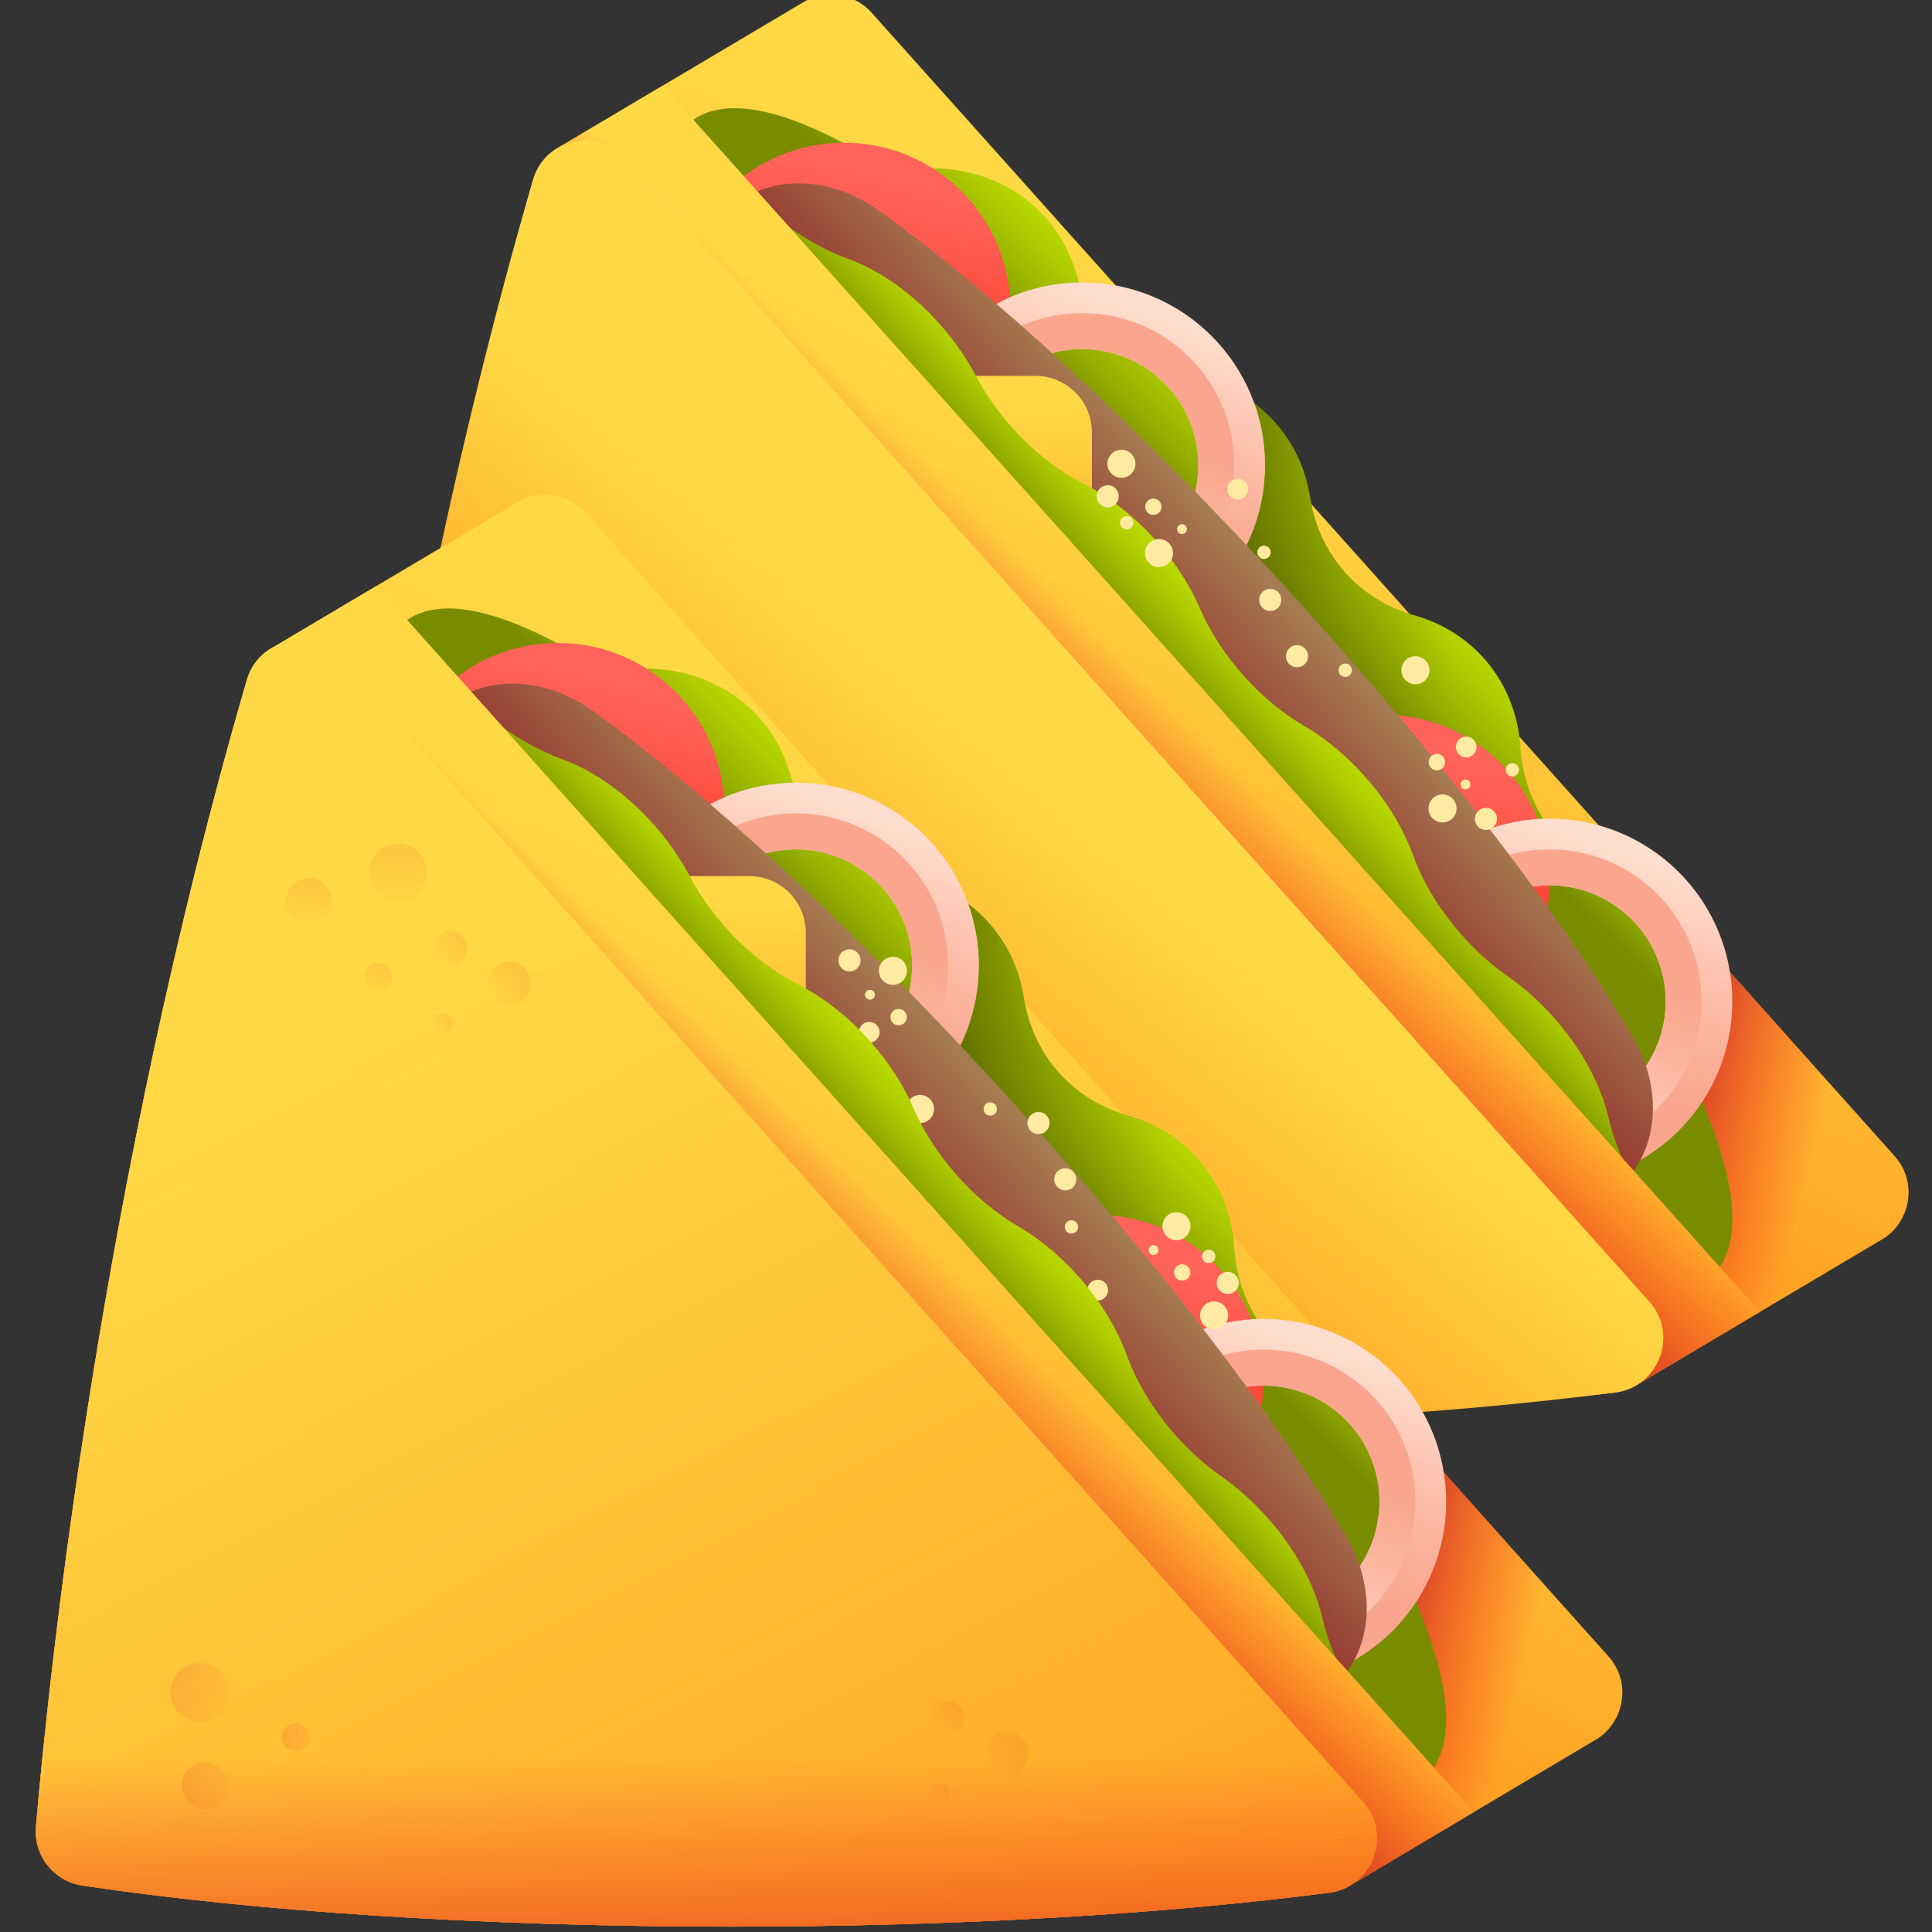 <svg width="150" height="150" viewBox="0 0 150 150" fill="none" xmlns="http://www.w3.org/2000/svg">
<rect x="0" y="0" width="150" height="150" fill="#333333" stroke="none"/>
<g clip-path="url(#clip0_465_7967)">
<g clip-path="url(#clip1_465_7967)">
<path d="M145.9 96.359C148.24 95.144 149.023 91.908 147.093 89.751L67.685 1.001C66.178 -0.684 63.82 -0.798 62.161 0.296L43.489 11.377C42.522 11.882 26.047 90.946 25.008 102.984C24.816 105.219 26.392 107.217 28.61 107.551C41.755 109.531 59.836 109.103 79.346 109.103C96.961 109.103 112.777 109.755 125.426 108.106C126.108 108.017 126.713 107.779 127.228 107.439L145.9 96.359Z" fill="url(#paint0_linear_465_7967)"/>
<path d="M147.092 89.751L133.31 74.347L116.381 91.275L127.204 107.453C127.211 107.448 127.22 107.444 127.227 107.439L145.899 96.359C148.239 95.144 149.022 91.908 147.092 89.751Z" fill="url(#paint1_linear_465_7967)"/>
<path d="M53.402 9.63C39.064 22.331 118.436 111.942 132.775 99.242C135.247 97.052 134.932 92.575 132.646 86.731C131.815 84.608 131.462 82.284 131.663 79.902L131.684 79.646C132.121 74.466 129.467 69.877 124.887 67.895L124.883 67.893C120.971 66.2 118.415 62.582 118.065 58.242L118.032 57.828C117.646 53.043 114.55 49.191 109.995 47.828L109.647 47.724C105.464 46.473 102.485 43.11 101.747 38.806L101.685 38.446C100.882 33.76 97.431 30.222 92.727 29.262L92.235 29.161C87.993 28.295 84.737 25.323 83.566 21.245C82.193 16.466 77.987 13.272 72.814 13.082L72.467 13.069C70.078 12.981 67.814 12.349 65.807 11.268C60.281 8.294 55.874 7.441 53.402 9.63Z" fill="url(#paint2_linear_465_7967)"/>
<path d="M132.647 86.731C131.814 84.607 131.463 82.283 131.663 79.902L131.684 79.645C132.119 74.467 129.466 69.878 124.888 67.894H124.882C120.972 66.2 118.415 62.581 118.064 58.241L118.031 57.83C117.645 53.044 114.551 49.19 109.994 47.828L109.648 47.725C105.465 46.474 102.484 43.109 101.746 38.807L101.684 38.447C101.181 35.507 99.635 33.021 97.392 31.34C99.173 36.342 98.063 42.142 94.06 46.144L79.497 60.707C99.886 84.454 125.262 105.898 132.777 99.241C135.246 97.052 134.933 92.574 132.647 86.731Z" fill="url(#paint3_linear_465_7967)"/>
<path d="M65.525 36.925C72.662 36.925 78.447 31.14 78.447 24.004C78.447 16.868 72.662 11.082 65.525 11.082C58.389 11.082 52.604 16.868 52.604 24.004C52.604 31.14 58.389 36.925 65.525 36.925Z" fill="url(#paint4_linear_465_7967)"/>
<path d="M107.392 81.33C114.528 81.33 120.313 75.545 120.313 68.409C120.313 61.272 114.528 55.487 107.392 55.487C100.255 55.487 94.47 61.272 94.47 68.409C94.47 75.545 100.255 81.33 107.392 81.33Z" fill="url(#paint5_linear_465_7967)"/>
<path d="M130.343 67.714C124.803 62.174 115.821 62.174 110.281 67.714C104.741 73.254 104.741 82.236 110.281 87.776C115.821 93.316 124.803 93.316 130.343 87.776C135.883 82.236 135.884 73.254 130.343 67.714ZM113.942 84.115C110.425 80.597 110.425 74.893 113.942 71.375C117.46 67.857 123.163 67.859 126.681 71.376C130.198 74.894 130.2 80.598 126.682 84.115C123.165 87.633 117.46 87.633 113.942 84.115Z" fill="url(#paint6_linear_465_7967)"/>
<path d="M111.968 86.089C116.576 90.697 124.049 90.697 128.656 86.089C133.265 81.48 133.264 74.008 128.656 69.401C124.047 64.792 116.577 64.792 111.968 69.401C107.36 74.008 107.359 81.48 111.968 86.089ZM126.682 71.375C130.2 74.893 130.2 80.597 126.682 84.115C123.165 87.633 117.461 87.631 113.944 84.114C110.426 80.596 110.425 74.892 113.942 71.375C117.46 67.857 123.165 67.857 126.682 71.375Z" fill="url(#paint7_linear_465_7967)"/>
<path d="M94.061 26.081C88.521 20.541 79.538 20.541 73.998 26.081C68.458 31.621 68.458 40.603 73.998 46.143C79.538 51.683 88.521 51.683 94.061 46.143C99.601 40.603 99.601 31.621 94.061 26.081ZM77.659 42.482C74.142 38.964 74.142 33.26 77.659 29.742C81.177 26.224 86.88 26.226 90.398 29.744C93.915 33.261 93.917 38.965 90.399 42.482C86.882 46 81.177 46 77.659 42.482Z" fill="url(#paint8_linear_465_7967)"/>
<path d="M75.685 44.456C80.293 49.064 87.766 49.064 92.373 44.456C96.983 39.847 96.981 32.376 92.373 27.768C87.764 23.159 80.294 23.159 75.685 27.768C71.078 32.376 71.076 39.847 75.685 44.456ZM90.4 29.742C93.917 33.26 93.917 38.964 90.4 42.482C86.882 46 81.178 45.998 77.661 42.48C74.143 38.963 74.142 33.259 77.659 29.742C81.177 26.224 86.882 26.224 90.4 29.742Z" fill="url(#paint9_linear_465_7967)"/>
<path d="M123.777 93.91L125.813 92.052C128.761 89.362 129.174 84.616 126.779 80.522C121.418 71.361 111.937 58.879 100.167 45.981C88.398 33.083 76.834 22.502 68.2 16.327C64.342 13.568 59.578 13.546 56.63 16.236L54.594 18.094C53.133 19.428 53.633 22.085 55.597 23.36C64.429 29.094 77.269 40.574 90.365 54.926C103.462 69.278 113.721 83.112 118.625 92.431C119.715 94.503 122.315 95.244 123.777 93.91Z" fill="url(#paint10_linear_465_7967)"/>
<path d="M67.112 31.572C70.583 38.061 75.899 43.378 82.389 46.849C83.47 47.427 84.778 46.644 84.778 45.417V33.571C84.778 31.147 82.813 29.183 80.39 29.183H68.543C67.317 29.183 66.533 30.491 67.112 31.572Z" fill="url(#paint11_linear_465_7967)"/>
<path d="M51.042 12.718C43.72 19.204 123.092 108.815 130.415 102.33C131.677 101.211 130.361 97.621 127.282 92.478C126.163 90.611 125.343 88.701 124.91 86.88L124.863 86.685C123.922 82.725 120.881 78.479 117.076 75.81L117.073 75.808C113.822 73.529 111.088 70.068 109.78 66.577L109.655 66.245C108.213 62.395 105.031 58.62 101.394 56.444L101.116 56.278C97.775 54.28 94.796 50.917 93.216 47.36L93.083 47.062C91.362 43.188 87.999 39.574 84.351 37.678L83.97 37.479C80.68 35.769 77.596 32.645 75.755 29.16C73.598 25.076 69.769 21.548 65.969 20.142L65.713 20.047C63.958 19.398 62.162 18.352 60.443 17.016C55.71 13.34 52.304 11.6 51.042 12.718Z" fill="url(#paint12_linear_465_7967)"/>
<path d="M136.644 101.852L127.228 107.438C126.712 107.779 126.107 108.016 125.426 108.106C112.775 109.754 96.96 105.29 79.345 105.29C59.835 105.29 41.755 109.53 28.61 107.552C26.391 107.217 24.815 105.219 25.008 102.984C26.045 90.945 42.523 11.882 43.49 11.376L51.46 6.647L136.644 101.852Z" fill="url(#paint13_linear_465_7967)"/>
<path d="M136.644 101.852L127.228 107.438C126.712 107.779 126.107 108.016 125.426 108.106C112.775 109.754 96.611 107.139 78.996 107.139C59.486 107.139 41.755 109.53 28.61 107.552C26.391 107.217 24.815 105.219 25.008 102.984C26.045 90.945 42.523 11.882 43.49 11.376L51.46 6.647L136.644 101.852Z" fill="url(#paint14_linear_465_7967)"/>
<path d="M41.384 13.96C30.014 53.031 50.596 62.273 49.558 74.311C49.365 76.547 26.391 107.217 28.609 107.551C41.755 109.531 59.597 108.864 79.107 108.864C96.722 108.864 112.776 109.755 125.425 108.106C128.818 107.663 130.329 103.604 128.047 101.053L48.639 12.303C46.41 9.812 42.318 10.751 41.384 13.96Z" fill="url(#paint15_linear_465_7967)"/>
<path d="M25.007 102.984C24.815 105.219 26.39 107.217 28.609 107.551C41.754 109.531 59.486 110.744 78.996 110.744C96.611 110.744 112.776 109.755 125.425 108.106C128.818 107.663 130.329 103.604 128.047 101.054L107.192 77.745H27.94C26.305 89.235 25.422 98.175 25.007 102.984Z" fill="url(#paint16_linear_465_7967)"/>
<g opacity="0.6">
<g opacity="0.6">
<path opacity="0.6" d="M53.111 31.215C54.369 31.215 55.389 30.195 55.389 28.937C55.389 27.679 54.369 26.659 53.111 26.659C51.853 26.659 50.833 27.679 50.833 28.937C50.833 30.195 51.853 31.215 53.111 31.215Z" fill="url(#paint17_linear_465_7967)"/>
<path opacity="0.6" d="M46.201 32.938C47.194 32.938 48 32.133 48 31.139C48 30.146 47.194 29.341 46.201 29.341C45.208 29.341 44.403 30.146 44.403 31.139C44.403 32.133 45.208 32.938 46.201 32.938Z" fill="url(#paint18_linear_465_7967)"/>
<path opacity="0.6" d="M51.591 38.113C52.19 38.113 52.675 37.628 52.675 37.029C52.675 36.43 52.19 35.945 51.591 35.945C50.992 35.945 50.507 36.43 50.507 37.029C50.507 37.628 50.992 38.113 51.591 38.113Z" fill="url(#paint19_linear_465_7967)"/>
</g>
<g opacity="0.6">
<path opacity="0.6" d="M37.736 94.827C38.994 94.827 40.014 93.807 40.014 92.549C40.014 91.29 38.994 90.27 37.736 90.27C36.477 90.27 35.457 91.29 35.457 92.549C35.457 93.807 36.477 94.827 37.736 94.827Z" fill="url(#paint20_linear_465_7967)"/>
<path opacity="0.6" d="M38.146 101.588C39.139 101.588 39.944 100.782 39.944 99.789C39.944 98.796 39.139 97.991 38.146 97.991C37.153 97.991 36.347 98.796 36.347 99.789C36.347 100.782 37.153 101.588 38.146 101.588Z" fill="url(#paint21_linear_465_7967)"/>
<path opacity="0.6" d="M45.193 97.122C45.792 97.122 46.277 96.637 46.277 96.038C46.277 95.439 45.792 94.954 45.193 94.954C44.594 94.954 44.109 95.439 44.109 96.038C44.109 96.637 44.594 97.122 45.193 97.122Z" fill="url(#paint22_linear_465_7967)"/>
</g>
<g opacity="0.6">
<path opacity="0.6" d="M61.751 39.187C62.681 39.187 63.434 38.433 63.434 37.504C63.434 36.574 62.681 35.82 61.751 35.82C60.822 35.82 60.068 36.574 60.068 37.504C60.068 38.433 60.822 39.187 61.751 39.187Z" fill="url(#paint23_linear_465_7967)"/>
<path opacity="0.6" d="M57.134 36.112C57.868 36.112 58.463 35.517 58.463 34.783C58.463 34.049 57.868 33.455 57.134 33.455C56.4 33.455 55.805 34.049 55.805 34.783C55.805 35.517 56.4 36.112 57.134 36.112Z" fill="url(#paint24_linear_465_7967)"/>
<path opacity="0.6" d="M56.546 41.454C56.989 41.454 57.347 41.095 57.347 40.653C57.347 40.21 56.989 39.851 56.546 39.851C56.104 39.851 55.745 40.21 55.745 40.653C55.745 41.095 56.104 41.454 56.546 41.454Z" fill="url(#paint25_linear_465_7967)"/>
</g>
<g opacity="0.6">
<path opacity="0.6" d="M100.377 98.968C101.306 98.968 102.06 98.214 102.06 97.284C102.06 96.355 101.306 95.601 100.377 95.601C99.447 95.601 98.693 96.355 98.693 97.284C98.693 98.214 99.447 98.968 100.377 98.968Z" fill="url(#paint26_linear_465_7967)"/>
<path opacity="0.6" d="M95.76 95.893C96.493 95.893 97.088 95.298 97.088 94.564C97.088 93.83 96.493 93.235 95.76 93.235C95.026 93.235 94.431 93.83 94.431 94.564C94.431 95.298 95.026 95.893 95.76 95.893Z" fill="url(#paint27_linear_465_7967)"/>
<path opacity="0.6" d="M95.171 101.235C95.614 101.235 95.973 100.876 95.973 100.434C95.973 99.991 95.614 99.633 95.171 99.633C94.729 99.633 94.37 99.991 94.37 100.434C94.37 100.876 94.729 101.235 95.171 101.235Z" fill="url(#paint28_linear_465_7967)"/>
</g>
</g>
<path d="M111.644 61.735C111.074 61.931 110.772 62.551 110.968 63.12C111.164 63.689 111.784 63.992 112.353 63.796C112.922 63.6 113.224 62.98 113.029 62.411C112.833 61.842 112.213 61.539 111.644 61.735Z" fill="#FFEAA2"/>
<path d="M114.558 63.857C114.712 64.306 115.202 64.545 115.651 64.391C116.1 64.236 116.339 63.746 116.185 63.297C116.03 62.848 115.54 62.609 115.091 62.764C114.642 62.918 114.403 63.408 114.558 63.857Z" fill="#FFEAA2"/>
<path d="M116.93 59.934C117.023 60.205 117.318 60.349 117.589 60.256C117.86 60.163 118.004 59.868 117.911 59.597C117.817 59.326 117.522 59.182 117.252 59.275C116.981 59.368 116.837 59.663 116.93 59.934Z" fill="#FFEAA2"/>
<path d="M109.127 52.812C109.555 53.235 110.245 53.231 110.668 52.803C111.091 52.376 111.087 51.686 110.659 51.262C110.231 50.839 109.541 50.843 109.118 51.271C108.695 51.699 108.699 52.389 109.127 52.812Z" fill="#FFEAA2"/>
<path d="M98.014 47.187C98.352 47.521 98.896 47.518 99.23 47.18C99.564 46.842 99.562 46.298 99.224 45.964C98.886 45.629 98.341 45.632 98.007 45.97C97.673 46.308 97.676 46.853 98.014 47.187Z" fill="#FFEAA2"/>
<path d="M104.076 52.406C104.28 52.608 104.608 52.606 104.81 52.402C105.011 52.198 105.01 51.87 104.806 51.669C104.602 51.467 104.274 51.469 104.072 51.673C103.871 51.876 103.873 52.205 104.076 52.406Z" fill="#FFEAA2"/>
<path d="M113.431 58.692C113.815 58.916 114.309 58.786 114.533 58.402C114.756 58.018 114.627 57.525 114.242 57.301C113.858 57.077 113.365 57.207 113.141 57.591C112.917 57.975 113.047 58.468 113.431 58.692Z" fill="#FFEAA2"/>
<path d="M111.238 59.719C111.541 59.896 111.93 59.794 112.107 59.49C112.284 59.187 112.181 58.798 111.878 58.621C111.575 58.444 111.185 58.547 111.009 58.85C110.832 59.153 110.934 59.543 111.238 59.719Z" fill="#FFEAA2"/>
<path d="M113.976 60.575C113.793 60.469 113.558 60.531 113.452 60.714C113.345 60.897 113.407 61.131 113.59 61.238C113.773 61.344 114.008 61.282 114.114 61.099C114.221 60.917 114.158 60.682 113.976 60.575Z" fill="#FFEAA2"/>
<path d="M89.631 41.909C89.062 42.105 88.759 42.724 88.955 43.294C89.151 43.863 89.771 44.165 90.34 43.969C90.909 43.774 91.212 43.154 91.016 42.584C90.82 42.016 90.2 41.713 89.631 41.909Z" fill="#FFEAA2"/>
<path d="M99.885 51.227C100.04 51.677 100.53 51.916 100.979 51.761C101.428 51.606 101.667 51.117 101.513 50.667C101.358 50.218 100.868 49.979 100.419 50.134C99.97 50.289 99.731 50.778 99.885 51.227Z" fill="#FFEAA2"/>
<path d="M97.648 43.051C97.741 43.322 98.036 43.466 98.307 43.373C98.578 43.28 98.722 42.985 98.629 42.714C98.535 42.443 98.24 42.299 97.969 42.392C97.699 42.485 97.555 42.781 97.648 43.051Z" fill="#FFEAA2"/>
<path d="M86.299 36.782C86.727 37.205 87.416 37.201 87.84 36.773C88.263 36.345 88.259 35.655 87.831 35.232C87.403 34.809 86.713 34.812 86.29 35.24C85.867 35.668 85.871 36.358 86.299 36.782Z" fill="#FFEAA2"/>
<path d="M85.393 37.927C85.059 38.264 85.062 38.809 85.4 39.143C85.738 39.477 86.283 39.474 86.617 39.137C86.951 38.799 86.948 38.254 86.61 37.92C86.272 37.586 85.728 37.589 85.393 37.927Z" fill="#FFEAA2"/>
<path d="M87.117 40.962C87.321 41.164 87.649 41.162 87.851 40.958C88.052 40.755 88.05 40.426 87.847 40.224C87.643 40.023 87.315 40.025 87.113 40.229C86.912 40.432 86.914 40.761 87.117 40.962Z" fill="#FFEAA2"/>
<path d="M95.691 38.671C96.076 38.895 96.569 38.765 96.793 38.381C97.016 37.996 96.887 37.503 96.502 37.279C96.118 37.056 95.625 37.185 95.401 37.57C95.177 37.954 95.307 38.447 95.691 38.671Z" fill="#FFEAA2"/>
<path d="M89.225 39.893C89.529 40.07 89.918 39.967 90.095 39.664C90.272 39.361 90.169 38.972 89.866 38.795C89.563 38.618 89.173 38.721 88.996 39.024C88.82 39.327 88.922 39.717 89.225 39.893Z" fill="#FFEAA2"/>
<path d="M91.963 40.749C91.78 40.643 91.545 40.705 91.439 40.888C91.332 41.071 91.394 41.305 91.577 41.412C91.76 41.518 91.994 41.457 92.101 41.274C92.207 41.091 92.146 40.856 91.963 40.749Z" fill="#FFEAA2"/>
<path d="M41.384 13.96C30.013 53.031 26.046 90.945 25.007 102.984C24.815 105.219 26.39 107.216 28.609 107.551C41.754 109.53 59.486 110.744 78.996 110.744C96.611 110.744 112.776 109.754 125.425 108.105C128.818 107.663 130.329 103.604 128.047 101.053L48.639 12.303C46.41 9.812 42.318 10.751 41.384 13.96Z" fill="url(#paint29_linear_465_7967)"/>
<path d="M123.679 135.198C126.019 133.983 126.803 130.747 124.873 128.591L45.464 39.84C43.957 38.156 41.599 38.041 39.941 39.135L21.269 50.216C20.302 50.721 19.513 51.602 19.164 52.8C7.794 91.871 3.826 129.785 2.788 141.823C2.595 144.059 4.171 146.056 6.389 146.39C19.535 148.37 37.266 149.584 56.776 149.584C74.391 149.584 90.556 148.594 103.205 146.945C103.888 146.856 104.493 146.619 105.007 146.279L123.679 135.198Z" fill="url(#paint30_linear_465_7967)"/>
<path d="M124.873 128.591L111.09 113.186L94.162 130.115L104.985 146.292C104.992 146.287 105 146.284 105.008 146.279L123.68 135.198C126.02 133.983 126.803 130.747 124.873 128.591Z" fill="url(#paint31_linear_465_7967)"/>
<path d="M31.183 48.47C16.844 61.17 96.217 150.782 110.555 138.081C113.028 135.892 112.712 131.414 110.426 125.57C109.596 123.447 109.242 121.123 109.443 118.741L109.464 118.486C109.901 113.306 107.247 108.717 102.667 106.734L102.664 106.733C98.751 105.039 96.195 101.421 95.845 97.081L95.812 96.668C95.426 91.882 92.331 88.031 87.776 86.668L87.428 86.564C83.244 85.312 80.265 81.95 79.527 77.646L79.465 77.285C78.662 72.599 75.212 69.061 70.507 68.101L70.015 68.001C65.773 67.134 62.518 64.162 61.346 60.085C59.974 55.306 55.767 52.112 50.595 51.921L50.247 51.908C47.858 51.82 45.594 51.188 43.587 50.108C38.061 47.133 33.655 46.28 31.183 48.47Z" fill="url(#paint32_linear_465_7967)"/>
<path d="M110.427 125.571C109.595 123.446 109.244 121.122 109.444 118.741L109.465 118.484C109.9 113.306 107.246 108.717 102.668 106.734H102.663C98.752 105.039 96.196 101.421 95.844 97.08L95.812 96.669C95.426 91.883 92.331 88.029 87.775 86.667L87.429 86.565C83.245 85.314 80.264 81.949 79.526 77.646L79.464 77.287C78.962 74.346 77.416 71.86 75.173 70.179C76.954 75.181 75.843 80.981 71.841 84.984L57.278 99.546C77.666 123.293 103.042 144.737 110.557 138.081C113.027 135.892 112.714 131.413 110.427 125.571Z" fill="url(#paint33_linear_465_7967)"/>
<path d="M43.306 75.765C50.442 75.765 56.227 69.98 56.227 62.843C56.227 55.707 50.442 49.922 43.306 49.922C36.169 49.922 30.384 55.707 30.384 62.843C30.384 69.98 36.169 75.765 43.306 75.765Z" fill="url(#paint34_linear_465_7967)"/>
<path d="M85.172 120.17C92.308 120.17 98.093 114.385 98.093 107.248C98.093 100.112 92.308 94.327 85.172 94.327C78.035 94.327 72.25 100.112 72.25 107.248C72.25 114.385 78.035 120.17 85.172 120.17Z" fill="url(#paint35_linear_465_7967)"/>
<path d="M108.124 106.553C102.584 101.013 93.602 101.013 88.062 106.553C82.522 112.093 82.522 121.076 88.062 126.616C93.602 132.156 102.584 132.156 108.124 126.616C113.664 121.076 113.664 112.093 108.124 106.553ZM91.723 122.954C88.205 119.437 88.205 113.732 91.723 110.214C95.24 106.697 100.944 106.698 104.461 110.216C107.979 113.733 107.98 119.437 104.463 122.954C100.945 126.472 95.24 126.472 91.723 122.954Z" fill="url(#paint36_linear_465_7967)"/>
<path d="M89.749 124.929C94.356 129.536 101.829 129.536 106.437 124.929C111.046 120.319 111.045 112.848 106.437 108.24C101.828 103.631 94.358 103.631 89.749 108.24C85.141 112.848 85.14 120.319 89.749 124.929ZM104.463 110.214C107.98 113.732 107.98 119.437 104.463 122.954C100.945 126.472 95.242 126.471 91.724 122.953C88.207 119.435 88.205 113.732 91.723 110.214C95.24 106.697 100.945 106.697 104.463 110.214Z" fill="url(#paint37_linear_465_7967)"/>
<path d="M71.841 64.92C66.301 59.38 57.319 59.38 51.779 64.92C46.239 70.46 46.239 79.443 51.779 84.983C57.319 90.523 66.301 90.523 71.841 84.983C77.381 79.443 77.381 70.46 71.841 64.92ZM55.44 81.322C51.922 77.804 51.922 72.099 55.44 68.582C58.958 65.064 64.661 65.065 68.178 68.583C71.696 72.101 71.698 77.804 68.18 81.322C64.662 84.839 58.958 84.839 55.44 81.322Z" fill="url(#paint38_linear_465_7967)"/>
<path d="M53.466 83.296C58.073 87.903 65.546 87.903 70.154 83.296C74.763 78.686 74.762 71.215 70.154 66.607C65.545 61.998 58.075 61.998 53.466 66.607C48.858 71.215 48.857 78.686 53.466 83.296ZM68.18 68.582C71.698 72.099 71.698 77.804 68.18 81.322C64.662 84.839 58.959 84.838 55.441 81.32C51.924 77.802 51.922 72.099 55.44 68.582C58.958 65.064 64.662 65.064 68.18 68.582Z" fill="url(#paint39_linear_465_7967)"/>
<path d="M101.557 132.75L103.594 130.891C106.541 128.202 106.955 123.456 104.56 119.362C99.199 110.2 89.718 97.718 77.948 84.82C66.179 71.923 54.614 61.341 45.98 55.166C42.122 52.407 37.358 52.386 34.411 55.076L32.374 56.934C30.913 58.267 31.413 60.925 33.377 62.2C42.21 67.933 55.049 79.413 68.146 93.765C81.242 108.117 91.502 121.951 96.406 131.271C97.496 133.342 100.096 134.083 101.557 132.75Z" fill="url(#paint40_linear_465_7967)"/>
<path d="M69.682 76.404C70.251 76.208 70.554 75.588 70.358 75.019C70.162 74.45 69.542 74.147 68.973 74.343C68.404 74.539 68.101 75.159 68.297 75.728C68.493 76.297 69.113 76.6 69.682 76.404Z" fill="#FFEAA2"/>
<path d="M66.768 74.282C66.613 73.832 66.124 73.594 65.674 73.748C65.225 73.903 64.986 74.392 65.141 74.842C65.296 75.291 65.785 75.53 66.234 75.375C66.684 75.221 66.922 74.731 66.768 74.282Z" fill="#FFEAA2"/>
<path d="M64.396 78.205C64.303 77.934 64.008 77.79 63.737 77.883C63.466 77.976 63.322 78.271 63.415 78.542C63.508 78.813 63.803 78.957 64.074 78.864C64.345 78.771 64.489 78.476 64.396 78.205Z" fill="#FFEAA2"/>
<path d="M72.199 85.327C71.771 84.904 71.081 84.907 70.658 85.335C70.234 85.763 70.238 86.453 70.666 86.876C71.094 87.3 71.784 87.296 72.207 86.868C72.631 86.44 72.627 85.75 72.199 85.327Z" fill="#FFEAA2"/>
<path d="M83.312 90.952C82.974 90.618 82.429 90.621 82.095 90.959C81.761 91.296 81.764 91.841 82.102 92.175C82.44 92.509 82.985 92.507 83.319 92.168C83.653 91.831 83.65 91.286 83.312 90.952Z" fill="#FFEAA2"/>
<path d="M77.249 85.733C77.045 85.531 76.717 85.533 76.516 85.737C76.314 85.941 76.316 86.269 76.52 86.471C76.723 86.672 77.052 86.67 77.253 86.466C77.455 86.263 77.453 85.934 77.249 85.733Z" fill="#FFEAA2"/>
<path d="M67.894 79.447C67.51 79.223 67.016 79.352 66.793 79.737C66.569 80.121 66.699 80.614 67.083 80.838C67.467 81.062 67.96 80.932 68.184 80.548C68.408 80.164 68.278 79.671 67.894 79.447Z" fill="#FFEAA2"/>
<path d="M70.088 78.419C69.785 78.243 69.396 78.345 69.219 78.649C69.042 78.952 69.145 79.341 69.448 79.518C69.751 79.695 70.141 79.592 70.317 79.289C70.494 78.986 70.391 78.597 70.088 78.419Z" fill="#FFEAA2"/>
<path d="M67.35 77.564C67.533 77.67 67.768 77.608 67.874 77.425C67.981 77.242 67.919 77.008 67.736 76.901C67.553 76.795 67.318 76.857 67.212 77.04C67.105 77.222 67.167 77.457 67.35 77.564Z" fill="#FFEAA2"/>
<path d="M91.694 96.23C92.263 96.034 92.566 95.415 92.37 94.845C92.174 94.276 91.554 93.974 90.985 94.169C90.416 94.365 90.113 94.985 90.309 95.555C90.505 96.124 91.125 96.426 91.694 96.23Z" fill="#FFEAA2"/>
<path d="M81.441 86.912C81.286 86.462 80.796 86.223 80.347 86.378C79.898 86.533 79.659 87.022 79.814 87.472C79.968 87.921 80.458 88.16 80.907 88.005C81.356 87.85 81.595 87.361 81.441 86.912Z" fill="#FFEAA2"/>
<path d="M83.678 95.088C83.585 94.817 83.29 94.673 83.019 94.766C82.748 94.859 82.604 95.154 82.697 95.425C82.79 95.696 83.085 95.84 83.356 95.747C83.627 95.654 83.771 95.359 83.678 95.088Z" fill="#FFEAA2"/>
<path d="M95.027 101.357C94.599 100.934 93.909 100.938 93.486 101.366C93.062 101.794 93.066 102.484 93.494 102.907C93.922 103.33 94.612 103.327 95.035 102.899C95.459 102.471 95.455 101.781 95.027 101.357Z" fill="#FFEAA2"/>
<path d="M95.932 100.212C96.266 99.874 96.263 99.33 95.925 98.996C95.587 98.662 95.043 98.664 94.708 99.002C94.374 99.34 94.377 99.885 94.715 100.219C95.053 100.553 95.598 100.55 95.932 100.212Z" fill="#FFEAA2"/>
<path d="M94.208 97.177C94.004 96.975 93.676 96.977 93.475 97.181C93.273 97.384 93.275 97.713 93.479 97.914C93.683 98.116 94.011 98.114 94.212 97.91C94.414 97.707 94.412 97.378 94.208 97.177Z" fill="#FFEAA2"/>
<path d="M85.634 99.468C85.25 99.244 84.757 99.374 84.533 99.758C84.309 100.142 84.439 100.636 84.823 100.86C85.207 101.083 85.701 100.954 85.924 100.569C86.148 100.185 86.018 99.692 85.634 99.468Z" fill="#FFEAA2"/>
<path d="M92.101 98.246C91.797 98.069 91.408 98.171 91.231 98.475C91.055 98.778 91.157 99.167 91.46 99.344C91.764 99.521 92.153 99.418 92.33 99.115C92.507 98.812 92.404 98.422 92.101 98.246Z" fill="#FFEAA2"/>
<path d="M89.363 97.39C89.546 97.496 89.781 97.434 89.887 97.251C89.993 97.069 89.932 96.834 89.749 96.727C89.566 96.621 89.331 96.683 89.225 96.866C89.118 97.048 89.18 97.283 89.363 97.39Z" fill="#FFEAA2"/>
<path d="M44.893 70.412C48.364 76.901 53.68 82.217 60.17 85.688C61.251 86.267 62.559 85.483 62.559 84.257V72.41C62.559 69.987 60.594 68.022 58.17 68.022H46.324C45.098 68.022 44.314 69.33 44.893 70.412Z" fill="url(#paint41_linear_465_7967)"/>
<path d="M28.822 51.558C21.5 58.043 100.873 147.655 108.195 141.169C109.458 140.051 108.141 136.46 105.063 131.318C103.944 129.45 103.123 127.54 102.69 125.719L102.644 125.524C101.703 121.565 98.662 117.318 94.856 114.65L94.853 114.648C91.602 112.369 88.868 108.908 87.56 105.416L87.436 105.084C85.993 101.235 82.811 97.46 79.174 95.284L78.896 95.118C75.556 93.119 72.577 89.757 70.996 86.199L70.864 85.901C69.143 82.028 65.779 78.414 62.132 76.517L61.75 76.319C58.461 74.609 55.376 71.485 53.536 68C51.379 63.916 47.55 60.387 43.75 58.981L43.494 58.887C41.739 58.237 39.942 57.192 38.223 55.856C33.49 52.179 30.085 50.439 28.822 51.558Z" fill="url(#paint42_linear_465_7967)"/>
<path d="M114.425 140.691L105.01 146.278C104.494 146.618 103.888 146.856 103.207 146.945C90.556 148.594 74.393 149.583 56.777 149.583C37.268 149.583 19.536 148.369 6.391 146.391C4.172 146.056 2.597 144.059 2.789 141.824C3.826 129.784 7.797 91.87 19.166 52.799C19.515 51.602 20.304 50.721 21.271 50.216L29.241 45.486L114.425 140.691Z" fill="url(#paint43_linear_465_7967)"/>
<path d="M114.425 140.691L105.01 146.278C104.494 146.618 103.888 146.856 103.207 146.945C90.556 148.594 74.393 149.583 56.777 149.583C37.268 149.583 19.536 148.369 6.391 146.391C4.172 146.056 2.597 144.059 2.789 141.824C3.826 129.784 8.679 93.046 20.049 53.976C20.397 52.779 21.186 51.898 22.154 51.392L29.241 45.486L114.425 140.691Z" fill="url(#paint44_linear_465_7967)"/>
<path d="M19.165 52.8C7.795 91.87 3.827 129.785 2.789 141.823C2.596 144.058 4.172 146.056 6.39 146.39C19.535 148.37 37.267 149.584 56.777 149.584C74.392 149.584 90.557 148.594 103.206 146.945C106.599 146.503 108.11 142.443 105.828 139.893L26.42 51.142C24.191 48.651 20.099 49.59 19.165 52.8Z" fill="url(#paint45_linear_465_7967)"/>
<path d="M2.789 141.823C2.596 144.058 4.172 146.056 6.39 146.39C19.535 148.37 37.267 149.584 56.777 149.584C74.392 149.584 90.557 148.594 103.206 146.945C106.599 146.503 108.11 142.443 105.828 139.893L84.973 116.584L7.145 116.73C5.51 128.22 3.203 137.014 2.789 141.823Z" fill="url(#paint46_linear_465_7967)"/>
<g opacity="0.6">
<g opacity="0.6">
<path opacity="0.6" d="M30.892 70.055C32.15 70.055 33.17 69.035 33.17 67.776C33.17 66.518 32.15 65.498 30.892 65.498C29.634 65.498 28.614 66.518 28.614 67.776C28.614 69.035 29.634 70.055 30.892 70.055Z" fill="url(#paint47_linear_465_7967)"/>
<path opacity="0.6" d="M23.982 71.777C24.975 71.777 25.78 70.972 25.78 69.979C25.78 68.985 24.975 68.18 23.982 68.18C22.988 68.18 22.183 68.985 22.183 69.979C22.183 70.972 22.988 71.777 23.982 71.777Z" fill="url(#paint48_linear_465_7967)"/>
<path opacity="0.6" d="M29.371 76.952C29.97 76.952 30.455 76.467 30.455 75.868C30.455 75.269 29.97 74.784 29.371 74.784C28.772 74.784 28.287 75.269 28.287 75.868C28.287 76.467 28.772 76.952 29.371 76.952Z" fill="url(#paint49_linear_465_7967)"/>
</g>
<g opacity="0.6">
<path opacity="0.6" d="M15.516 133.666C16.774 133.666 17.794 132.646 17.794 131.388C17.794 130.13 16.774 129.11 15.516 129.11C14.258 129.11 13.238 130.13 13.238 131.388C13.238 132.646 14.258 133.666 15.516 133.666Z" fill="url(#paint50_linear_465_7967)"/>
<path opacity="0.6" d="M15.926 140.427C16.92 140.427 17.725 139.622 17.725 138.628C17.725 137.635 16.92 136.83 15.926 136.83C14.933 136.83 14.128 137.635 14.128 138.628C14.128 139.622 14.933 140.427 15.926 140.427Z" fill="url(#paint51_linear_465_7967)"/>
<path opacity="0.6" d="M22.974 135.961C23.572 135.961 24.058 135.476 24.058 134.877C24.058 134.279 23.572 133.793 22.974 133.793C22.375 133.793 21.89 134.279 21.89 134.877C21.89 135.476 22.375 135.961 22.974 135.961Z" fill="url(#paint52_linear_465_7967)"/>
</g>
<g opacity="0.6">
<path opacity="0.6" d="M39.532 78.026C40.462 78.026 41.215 77.272 41.215 76.343C41.215 75.413 40.462 74.659 39.532 74.659C38.602 74.659 37.849 75.413 37.849 76.343C37.849 77.272 38.602 78.026 39.532 78.026Z" fill="url(#paint53_linear_465_7967)"/>
<path opacity="0.6" d="M34.914 74.951C35.648 74.951 36.243 74.356 36.243 73.622C36.243 72.888 35.648 72.293 34.914 72.293C34.181 72.293 33.586 72.888 33.586 73.622C33.586 74.356 34.181 74.951 34.914 74.951Z" fill="url(#paint54_linear_465_7967)"/>
<path opacity="0.6" d="M34.326 80.293C34.769 80.293 35.128 79.934 35.128 79.492C35.128 79.049 34.769 78.691 34.326 78.691C33.884 78.691 33.525 79.049 33.525 79.492C33.525 79.934 33.884 80.293 34.326 80.293Z" fill="url(#paint55_linear_465_7967)"/>
</g>
<g opacity="0.6">
<path opacity="0.6" d="M78.157 137.807C79.087 137.807 79.841 137.053 79.841 136.124C79.841 135.194 79.087 134.441 78.157 134.441C77.228 134.441 76.474 135.194 76.474 136.124C76.474 137.053 77.228 137.807 78.157 137.807Z" fill="url(#paint56_linear_465_7967)"/>
<path opacity="0.6" d="M73.54 134.732C74.274 134.732 74.869 134.137 74.869 133.404C74.869 132.67 74.274 132.075 73.54 132.075C72.806 132.075 72.211 132.67 72.211 133.404C72.211 134.137 72.806 134.732 73.54 134.732Z" fill="url(#paint57_linear_465_7967)"/>
<path opacity="0.6" d="M72.952 140.074C73.394 140.074 73.753 139.715 73.753 139.273C73.753 138.831 73.394 138.472 72.952 138.472C72.509 138.472 72.151 138.831 72.151 139.273C72.151 139.715 72.509 140.074 72.952 140.074Z" fill="url(#paint58_linear_465_7967)"/>
</g>
</g>
</g>
</g>
<defs>
<linearGradient id="paint0_linear_465_7967" x1="107.677" y1="30.312" x2="86.327" y2="70.309" gradientUnits="userSpaceOnUse">
<stop stop-color="#FFD945"/>
<stop offset="0.304" stop-color="#FFCD3E"/>
<stop offset="0.856" stop-color="#FFAD2B"/>
<stop offset="1" stop-color="#FFA325"/>
</linearGradient>
<linearGradient id="paint1_linear_465_7967" x1="139.913" y1="93.314" x2="127.481" y2="90.206" gradientUnits="userSpaceOnUse">
<stop stop-color="#F82814" stop-opacity="0"/>
<stop offset="0.245" stop-color="#F12817" stop-opacity="0.245"/>
<stop offset="0.605" stop-color="#DD2820" stop-opacity="0.605"/>
<stop offset="1" stop-color="#C0272D"/>
</linearGradient>
<linearGradient id="paint2_linear_465_7967" x1="106.247" y1="41.278" x2="99.823" y2="47.702" gradientUnits="userSpaceOnUse">
<stop stop-color="#BADA00"/>
<stop offset="0.227" stop-color="#B0CE00"/>
<stop offset="0.638" stop-color="#95AE00"/>
<stop offset="1" stop-color="#798C00"/>
</linearGradient>
<linearGradient id="paint3_linear_465_7967" x1="111.708" y1="65.786" x2="87.025" y2="63.623" gradientUnits="userSpaceOnUse">
<stop stop-color="#798C00" stop-opacity="0"/>
<stop offset="0.654" stop-color="#556100" stop-opacity="0.654"/>
<stop offset="1" stop-color="#464F00"/>
</linearGradient>
<linearGradient id="paint4_linear_465_7967" x1="67.9" y1="13.676" x2="64.296" y2="29.351" gradientUnits="userSpaceOnUse">
<stop stop-color="#FF6359"/>
<stop offset="0.224" stop-color="#FE5B50"/>
<stop offset="0.595" stop-color="#FC4637"/>
<stop offset="1" stop-color="#F82814"/>
</linearGradient>
<linearGradient id="paint5_linear_465_7967" x1="109.766" y1="58.081" x2="106.162" y2="73.756" gradientUnits="userSpaceOnUse">
<stop stop-color="#FF6359"/>
<stop offset="0.224" stop-color="#FE5B50"/>
<stop offset="0.595" stop-color="#FC4637"/>
<stop offset="1" stop-color="#F82814"/>
</linearGradient>
<linearGradient id="paint6_linear_465_7967" x1="124.451" y1="65.471" x2="118.801" y2="81.959" gradientUnits="userSpaceOnUse">
<stop stop-color="#FFDECF"/>
<stop offset="0.379" stop-color="#FDC4B0"/>
<stop offset="0.765" stop-color="#FBAE97"/>
<stop offset="1" stop-color="#FAA68E"/>
</linearGradient>
<linearGradient id="paint7_linear_465_7967" x1="116.925" y1="87.809" x2="121.625" y2="74.094" gradientUnits="userSpaceOnUse">
<stop stop-color="#FFDECF"/>
<stop offset="0.379" stop-color="#FDC4B0"/>
<stop offset="0.765" stop-color="#FBAE97"/>
<stop offset="1" stop-color="#FAA68E"/>
</linearGradient>
<linearGradient id="paint8_linear_465_7967" x1="88.173" y1="23.844" x2="82.524" y2="40.332" gradientUnits="userSpaceOnUse">
<stop stop-color="#FFDECF"/>
<stop offset="0.379" stop-color="#FDC4B0"/>
<stop offset="0.765" stop-color="#FBAE97"/>
<stop offset="1" stop-color="#FAA68E"/>
</linearGradient>
<linearGradient id="paint9_linear_465_7967" x1="80.647" y1="46.183" x2="85.347" y2="32.468" gradientUnits="userSpaceOnUse">
<stop stop-color="#FFDECF"/>
<stop offset="0.379" stop-color="#FDC4B0"/>
<stop offset="0.765" stop-color="#FBAE97"/>
<stop offset="1" stop-color="#FAA68E"/>
</linearGradient>
<linearGradient id="paint10_linear_465_7967" x1="99.776" y1="46.342" x2="86.799" y2="58.182" gradientUnits="userSpaceOnUse">
<stop stop-color="#A57C52"/>
<stop offset="0.134" stop-color="#A26C4A"/>
<stop offset="0.515" stop-color="#994336"/>
<stop offset="0.817" stop-color="#942A2A"/>
<stop offset="1" stop-color="#922125"/>
</linearGradient>
<linearGradient id="paint11_linear_465_7967" x1="75.848" y1="30.178" x2="75.848" y2="47.668" gradientUnits="userSpaceOnUse">
<stop stop-color="#FFD945"/>
<stop offset="0.304" stop-color="#FFCD3E"/>
<stop offset="0.856" stop-color="#FFAD2B"/>
<stop offset="1" stop-color="#FFA325"/>
</linearGradient>
<linearGradient id="paint12_linear_465_7967" x1="97.788" y1="51.134" x2="92.98" y2="55.486" gradientUnits="userSpaceOnUse">
<stop stop-color="#BADA00"/>
<stop offset="0.227" stop-color="#B0CE00"/>
<stop offset="0.638" stop-color="#95AE00"/>
<stop offset="1" stop-color="#798C00"/>
</linearGradient>
<linearGradient id="paint13_linear_465_7967" x1="99.217" y1="39.46" x2="80.303" y2="74.893" gradientUnits="userSpaceOnUse">
<stop stop-color="#FFD945"/>
<stop offset="0.304" stop-color="#FFCD3E"/>
<stop offset="0.856" stop-color="#FFAD2B"/>
<stop offset="1" stop-color="#FFA325"/>
</linearGradient>
<linearGradient id="paint14_linear_465_7967" x1="91.433" y1="55.247" x2="81.429" y2="65.251" gradientUnits="userSpaceOnUse">
<stop stop-color="#F82814" stop-opacity="0"/>
<stop offset="0.292" stop-color="#EC2819" stop-opacity="0.292"/>
<stop offset="0.817" stop-color="#CD2727" stop-opacity="0.817"/>
<stop offset="1" stop-color="#C0272D"/>
</linearGradient>
<linearGradient id="paint15_linear_465_7967" x1="43.819" y1="37.283" x2="88.681" y2="124.305" gradientUnits="userSpaceOnUse">
<stop stop-color="#FAA68E"/>
<stop offset="0.206" stop-color="#FBA682"/>
<stop offset="0.581" stop-color="#FDA861"/>
<stop offset="1" stop-color="#FFA936"/>
</linearGradient>
<linearGradient id="paint16_linear_465_7967" x1="77.063" y1="97.671" x2="77.063" y2="124.718" gradientUnits="userSpaceOnUse">
<stop stop-color="#F82814" stop-opacity="0"/>
<stop offset="0.245" stop-color="#F12817" stop-opacity="0.245"/>
<stop offset="0.605" stop-color="#DD2820" stop-opacity="0.605"/>
<stop offset="1" stop-color="#C0272D"/>
</linearGradient>
<linearGradient id="paint17_linear_465_7967" x1="53.194" y1="32.116" x2="53.946" y2="21.363" gradientUnits="userSpaceOnUse">
<stop stop-color="#F82814" stop-opacity="0"/>
<stop offset="0.245" stop-color="#F12817" stop-opacity="0.245"/>
<stop offset="0.605" stop-color="#DD2820" stop-opacity="0.605"/>
<stop offset="1" stop-color="#C0272D"/>
</linearGradient>
<linearGradient id="paint18_linear_465_7967" x1="46.337" y1="33.589" x2="46.931" y2="25.1" gradientUnits="userSpaceOnUse">
<stop stop-color="#F82814" stop-opacity="0"/>
<stop offset="0.245" stop-color="#F12817" stop-opacity="0.245"/>
<stop offset="0.605" stop-color="#DD2820" stop-opacity="0.605"/>
<stop offset="1" stop-color="#C0272D"/>
</linearGradient>
<linearGradient id="paint19_linear_465_7967" x1="51.8" y1="38.393" x2="52.158" y2="33.275" gradientUnits="userSpaceOnUse">
<stop stop-color="#F82814" stop-opacity="0"/>
<stop offset="0.245" stop-color="#F12817" stop-opacity="0.245"/>
<stop offset="0.605" stop-color="#DD2820" stop-opacity="0.605"/>
<stop offset="1" stop-color="#C0272D"/>
</linearGradient>
<linearGradient id="paint20_linear_465_7967" x1="41.697" y1="93.491" x2="31.466" y2="90.089" gradientUnits="userSpaceOnUse">
<stop stop-color="#F82814" stop-opacity="0"/>
<stop offset="0.245" stop-color="#F12817" stop-opacity="0.245"/>
<stop offset="0.605" stop-color="#DD2820" stop-opacity="0.605"/>
<stop offset="1" stop-color="#C0272D"/>
</linearGradient>
<linearGradient id="paint21_linear_465_7967" x1="41.42" y1="100.501" x2="33.342" y2="97.815" gradientUnits="userSpaceOnUse">
<stop stop-color="#F82814" stop-opacity="0"/>
<stop offset="0.245" stop-color="#F12817" stop-opacity="0.245"/>
<stop offset="0.605" stop-color="#DD2820" stop-opacity="0.605"/>
<stop offset="1" stop-color="#C0272D"/>
</linearGradient>
<linearGradient id="paint22_linear_465_7967" x1="47.432" y1="96.402" x2="42.563" y2="94.783" gradientUnits="userSpaceOnUse">
<stop stop-color="#F82814" stop-opacity="0"/>
<stop offset="0.245" stop-color="#F12817" stop-opacity="0.245"/>
<stop offset="0.605" stop-color="#DD2820" stop-opacity="0.605"/>
<stop offset="1" stop-color="#C0272D"/>
</linearGradient>
<linearGradient id="paint23_linear_465_7967" x1="60.189" y1="38.864" x2="66.482" y2="33.981" gradientUnits="userSpaceOnUse">
<stop stop-color="#F82814" stop-opacity="0"/>
<stop offset="0.245" stop-color="#F12817" stop-opacity="0.245"/>
<stop offset="0.605" stop-color="#DD2820" stop-opacity="0.605"/>
<stop offset="1" stop-color="#C0272D"/>
</linearGradient>
<linearGradient id="paint24_linear_465_7967" x1="56.001" y1="35.813" x2="60.968" y2="31.959" gradientUnits="userSpaceOnUse">
<stop stop-color="#F82814" stop-opacity="0"/>
<stop offset="0.245" stop-color="#F12817" stop-opacity="0.245"/>
<stop offset="0.605" stop-color="#DD2820" stop-opacity="0.605"/>
<stop offset="1" stop-color="#C0272D"/>
</linearGradient>
<linearGradient id="paint25_linear_465_7967" x1="56.046" y1="41.188" x2="59.041" y2="38.864" gradientUnits="userSpaceOnUse">
<stop stop-color="#F82814" stop-opacity="0"/>
<stop offset="0.245" stop-color="#F12817" stop-opacity="0.245"/>
<stop offset="0.605" stop-color="#DD2820" stop-opacity="0.605"/>
<stop offset="1" stop-color="#C0272D"/>
</linearGradient>
<linearGradient id="paint26_linear_465_7967" x1="98.79" y1="98.628" x2="105.083" y2="93.745" gradientUnits="userSpaceOnUse">
<stop stop-color="#F82814" stop-opacity="0"/>
<stop offset="0.245" stop-color="#F12817" stop-opacity="0.245"/>
<stop offset="0.605" stop-color="#DD2820" stop-opacity="0.605"/>
<stop offset="1" stop-color="#C0272D"/>
</linearGradient>
<linearGradient id="paint27_linear_465_7967" x1="94.601" y1="95.577" x2="99.569" y2="91.722" gradientUnits="userSpaceOnUse">
<stop stop-color="#F82814" stop-opacity="0"/>
<stop offset="0.245" stop-color="#F12817" stop-opacity="0.245"/>
<stop offset="0.605" stop-color="#DD2820" stop-opacity="0.605"/>
<stop offset="1" stop-color="#C0272D"/>
</linearGradient>
<linearGradient id="paint28_linear_465_7967" x1="94.647" y1="100.952" x2="97.642" y2="98.628" gradientUnits="userSpaceOnUse">
<stop stop-color="#F82814" stop-opacity="0"/>
<stop offset="0.245" stop-color="#F12817" stop-opacity="0.245"/>
<stop offset="0.605" stop-color="#DD2820" stop-opacity="0.605"/>
<stop offset="1" stop-color="#C0272D"/>
</linearGradient>
<linearGradient id="paint29_linear_465_7967" x1="83.677" y1="61.291" x2="66.38" y2="81.831" gradientUnits="userSpaceOnUse">
<stop stop-color="#FFD945"/>
<stop offset="0.304" stop-color="#FFCD3E"/>
<stop offset="0.856" stop-color="#FFAD2B"/>
<stop offset="1" stop-color="#FFA325"/>
</linearGradient>
<linearGradient id="paint30_linear_465_7967" x1="85.138" y1="68.981" x2="63.788" y2="108.979" gradientUnits="userSpaceOnUse">
<stop stop-color="#FFD945"/>
<stop offset="0.304" stop-color="#FFCD3E"/>
<stop offset="0.856" stop-color="#FFAD2B"/>
<stop offset="1" stop-color="#FFA325"/>
</linearGradient>
<linearGradient id="paint31_linear_465_7967" x1="117.693" y1="132.153" x2="105.262" y2="129.045" gradientUnits="userSpaceOnUse">
<stop stop-color="#F82814" stop-opacity="0"/>
<stop offset="0.245" stop-color="#F12817" stop-opacity="0.245"/>
<stop offset="0.605" stop-color="#DD2820" stop-opacity="0.605"/>
<stop offset="1" stop-color="#C0272D"/>
</linearGradient>
<linearGradient id="paint32_linear_465_7967" x1="84.027" y1="80.118" x2="77.603" y2="86.541" gradientUnits="userSpaceOnUse">
<stop stop-color="#BADA00"/>
<stop offset="0.227" stop-color="#B0CE00"/>
<stop offset="0.638" stop-color="#95AE00"/>
<stop offset="1" stop-color="#798C00"/>
</linearGradient>
<linearGradient id="paint33_linear_465_7967" x1="89.489" y1="104.625" x2="64.805" y2="102.463" gradientUnits="userSpaceOnUse">
<stop stop-color="#798C00" stop-opacity="0"/>
<stop offset="0.654" stop-color="#556100" stop-opacity="0.654"/>
<stop offset="1" stop-color="#464F00"/>
</linearGradient>
<linearGradient id="paint34_linear_465_7967" x1="45.68" y1="52.516" x2="42.077" y2="68.191" gradientUnits="userSpaceOnUse">
<stop stop-color="#FF6359"/>
<stop offset="0.224" stop-color="#FE5B50"/>
<stop offset="0.595" stop-color="#FC4637"/>
<stop offset="1" stop-color="#F82814"/>
</linearGradient>
<linearGradient id="paint35_linear_465_7967" x1="87.546" y1="96.92" x2="83.943" y2="112.595" gradientUnits="userSpaceOnUse">
<stop stop-color="#FF6359"/>
<stop offset="0.224" stop-color="#FE5B50"/>
<stop offset="0.595" stop-color="#FC4637"/>
<stop offset="1" stop-color="#F82814"/>
</linearGradient>
<linearGradient id="paint36_linear_465_7967" x1="102.235" y1="104.304" x2="96.585" y2="120.792" gradientUnits="userSpaceOnUse">
<stop stop-color="#FFDECF"/>
<stop offset="0.379" stop-color="#FDC4B0"/>
<stop offset="0.765" stop-color="#FBAE97"/>
<stop offset="1" stop-color="#FAA68E"/>
</linearGradient>
<linearGradient id="paint37_linear_465_7967" x1="94.709" y1="126.643" x2="99.408" y2="112.928" gradientUnits="userSpaceOnUse">
<stop stop-color="#FFDECF"/>
<stop offset="0.379" stop-color="#FDC4B0"/>
<stop offset="0.765" stop-color="#FBAE97"/>
<stop offset="1" stop-color="#FAA68E"/>
</linearGradient>
<linearGradient id="paint38_linear_465_7967" x1="65.957" y1="62.678" x2="60.307" y2="79.166" gradientUnits="userSpaceOnUse">
<stop stop-color="#FFDECF"/>
<stop offset="0.379" stop-color="#FDC4B0"/>
<stop offset="0.765" stop-color="#FBAE97"/>
<stop offset="1" stop-color="#FAA68E"/>
</linearGradient>
<linearGradient id="paint39_linear_465_7967" x1="58.431" y1="85.016" x2="63.131" y2="71.301" gradientUnits="userSpaceOnUse">
<stop stop-color="#FFDECF"/>
<stop offset="0.379" stop-color="#FDC4B0"/>
<stop offset="0.765" stop-color="#FBAE97"/>
<stop offset="1" stop-color="#FAA68E"/>
</linearGradient>
<linearGradient id="paint40_linear_465_7967" x1="77.576" y1="85.206" x2="64.598" y2="97.045" gradientUnits="userSpaceOnUse">
<stop stop-color="#A57C52"/>
<stop offset="0.134" stop-color="#A26C4A"/>
<stop offset="0.515" stop-color="#994336"/>
<stop offset="0.817" stop-color="#942A2A"/>
<stop offset="1" stop-color="#922125"/>
</linearGradient>
<linearGradient id="paint41_linear_465_7967" x1="53.629" y1="69.018" x2="53.629" y2="86.507" gradientUnits="userSpaceOnUse">
<stop stop-color="#FFD945"/>
<stop offset="0.304" stop-color="#FFCD3E"/>
<stop offset="0.856" stop-color="#FFAD2B"/>
<stop offset="1" stop-color="#FFA325"/>
</linearGradient>
<linearGradient id="paint42_linear_465_7967" x1="75.569" y1="89.974" x2="70.76" y2="94.326" gradientUnits="userSpaceOnUse">
<stop stop-color="#BADA00"/>
<stop offset="0.227" stop-color="#B0CE00"/>
<stop offset="0.638" stop-color="#95AE00"/>
<stop offset="1" stop-color="#798C00"/>
</linearGradient>
<linearGradient id="paint43_linear_465_7967" x1="76.679" y1="78.129" x2="57.766" y2="113.562" gradientUnits="userSpaceOnUse">
<stop stop-color="#FFD945"/>
<stop offset="0.304" stop-color="#FFCD3E"/>
<stop offset="0.856" stop-color="#FFAD2B"/>
<stop offset="1" stop-color="#FFA325"/>
</linearGradient>
<linearGradient id="paint44_linear_465_7967" x1="69.661" y1="94.532" x2="59.657" y2="104.536" gradientUnits="userSpaceOnUse">
<stop stop-color="#F82814" stop-opacity="0"/>
<stop offset="0.292" stop-color="#EC2819" stop-opacity="0.292"/>
<stop offset="0.817" stop-color="#CD2727" stop-opacity="0.817"/>
<stop offset="1" stop-color="#C0272D"/>
</linearGradient>
<linearGradient id="paint45_linear_465_7967" x1="20.847" y1="76.51" x2="65.709" y2="163.532" gradientUnits="userSpaceOnUse">
<stop stop-color="#FFD945"/>
<stop offset="0.304" stop-color="#FFCD3E"/>
<stop offset="0.856" stop-color="#FFAD2B"/>
<stop offset="1" stop-color="#FFA325"/>
</linearGradient>
<linearGradient id="paint46_linear_465_7967" x1="54.845" y1="136.511" x2="54.845" y2="163.558" gradientUnits="userSpaceOnUse">
<stop stop-color="#F82814" stop-opacity="0"/>
<stop offset="0.245" stop-color="#F12817" stop-opacity="0.245"/>
<stop offset="0.605" stop-color="#DD2820" stop-opacity="0.605"/>
<stop offset="1" stop-color="#C0272D"/>
</linearGradient>
<linearGradient id="paint47_linear_465_7967" x1="30.977" y1="70.942" x2="31.73" y2="60.189" gradientUnits="userSpaceOnUse">
<stop stop-color="#F82814" stop-opacity="0"/>
<stop offset="0.245" stop-color="#F12817" stop-opacity="0.245"/>
<stop offset="0.605" stop-color="#DD2820" stop-opacity="0.605"/>
<stop offset="1" stop-color="#C0272D"/>
</linearGradient>
<linearGradient id="paint48_linear_465_7967" x1="24.12" y1="72.415" x2="24.714" y2="63.926" gradientUnits="userSpaceOnUse">
<stop stop-color="#F82814" stop-opacity="0"/>
<stop offset="0.245" stop-color="#F12817" stop-opacity="0.245"/>
<stop offset="0.605" stop-color="#DD2820" stop-opacity="0.605"/>
<stop offset="1" stop-color="#C0272D"/>
</linearGradient>
<linearGradient id="paint49_linear_465_7967" x1="29.583" y1="77.219" x2="29.941" y2="72.101" gradientUnits="userSpaceOnUse">
<stop stop-color="#F82814" stop-opacity="0"/>
<stop offset="0.245" stop-color="#F12817" stop-opacity="0.245"/>
<stop offset="0.605" stop-color="#DD2820" stop-opacity="0.605"/>
<stop offset="1" stop-color="#C0272D"/>
</linearGradient>
<linearGradient id="paint50_linear_465_7967" x1="19.505" y1="132.345" x2="9.273" y2="128.943" gradientUnits="userSpaceOnUse">
<stop stop-color="#F82814" stop-opacity="0"/>
<stop offset="0.245" stop-color="#F12817" stop-opacity="0.245"/>
<stop offset="0.605" stop-color="#DD2820" stop-opacity="0.605"/>
<stop offset="1" stop-color="#C0272D"/>
</linearGradient>
<linearGradient id="paint51_linear_465_7967" x1="19.227" y1="139.354" x2="11.15" y2="136.669" gradientUnits="userSpaceOnUse">
<stop stop-color="#F82814" stop-opacity="0"/>
<stop offset="0.245" stop-color="#F12817" stop-opacity="0.245"/>
<stop offset="0.605" stop-color="#DD2820" stop-opacity="0.605"/>
<stop offset="1" stop-color="#C0272D"/>
</linearGradient>
<linearGradient id="paint52_linear_465_7967" x1="25.239" y1="135.256" x2="20.37" y2="133.636" gradientUnits="userSpaceOnUse">
<stop stop-color="#F82814" stop-opacity="0"/>
<stop offset="0.245" stop-color="#F12817" stop-opacity="0.245"/>
<stop offset="0.605" stop-color="#DD2820" stop-opacity="0.605"/>
<stop offset="1" stop-color="#C0272D"/>
</linearGradient>
<linearGradient id="paint53_linear_465_7967" x1="37.972" y1="77.685" x2="44.265" y2="72.802" gradientUnits="userSpaceOnUse">
<stop stop-color="#F82814" stop-opacity="0"/>
<stop offset="0.245" stop-color="#F12817" stop-opacity="0.245"/>
<stop offset="0.605" stop-color="#DD2820" stop-opacity="0.605"/>
<stop offset="1" stop-color="#C0272D"/>
</linearGradient>
<linearGradient id="paint54_linear_465_7967" x1="33.783" y1="74.634" x2="38.751" y2="70.779" gradientUnits="userSpaceOnUse">
<stop stop-color="#F82814" stop-opacity="0"/>
<stop offset="0.245" stop-color="#F12817" stop-opacity="0.245"/>
<stop offset="0.605" stop-color="#DD2820" stop-opacity="0.605"/>
<stop offset="1" stop-color="#C0272D"/>
</linearGradient>
<linearGradient id="paint55_linear_465_7967" x1="33.829" y1="80.009" x2="36.824" y2="77.685" gradientUnits="userSpaceOnUse">
<stop stop-color="#F82814" stop-opacity="0"/>
<stop offset="0.245" stop-color="#F12817" stop-opacity="0.245"/>
<stop offset="0.605" stop-color="#DD2820" stop-opacity="0.605"/>
<stop offset="1" stop-color="#C0272D"/>
</linearGradient>
<linearGradient id="paint56_linear_465_7967" x1="76.573" y1="137.449" x2="82.866" y2="132.566" gradientUnits="userSpaceOnUse">
<stop stop-color="#F82814" stop-opacity="0"/>
<stop offset="0.245" stop-color="#F12817" stop-opacity="0.245"/>
<stop offset="0.605" stop-color="#DD2820" stop-opacity="0.605"/>
<stop offset="1" stop-color="#C0272D"/>
</linearGradient>
<linearGradient id="paint57_linear_465_7967" x1="72.385" y1="134.398" x2="77.352" y2="130.543" gradientUnits="userSpaceOnUse">
<stop stop-color="#F82814" stop-opacity="0"/>
<stop offset="0.245" stop-color="#F12817" stop-opacity="0.245"/>
<stop offset="0.605" stop-color="#DD2820" stop-opacity="0.605"/>
<stop offset="1" stop-color="#C0272D"/>
</linearGradient>
<linearGradient id="paint58_linear_465_7967" x1="72.43" y1="139.773" x2="75.425" y2="137.449" gradientUnits="userSpaceOnUse">
<stop stop-color="#F82814" stop-opacity="0"/>
<stop offset="0.245" stop-color="#F12817" stop-opacity="0.245"/>
<stop offset="0.605" stop-color="#DD2820" stop-opacity="0.605"/>
<stop offset="1" stop-color="#C0272D"/>
</linearGradient>
<clipPath id="clip0_465_7967">
<rect width="150" height="150" fill="white"/>
</clipPath>
<clipPath id="clip1_465_7967">
<rect width="150" height="150" fill="white" transform="translate(0.476 -0.417)"/>
</clipPath>
</defs>
</svg>
